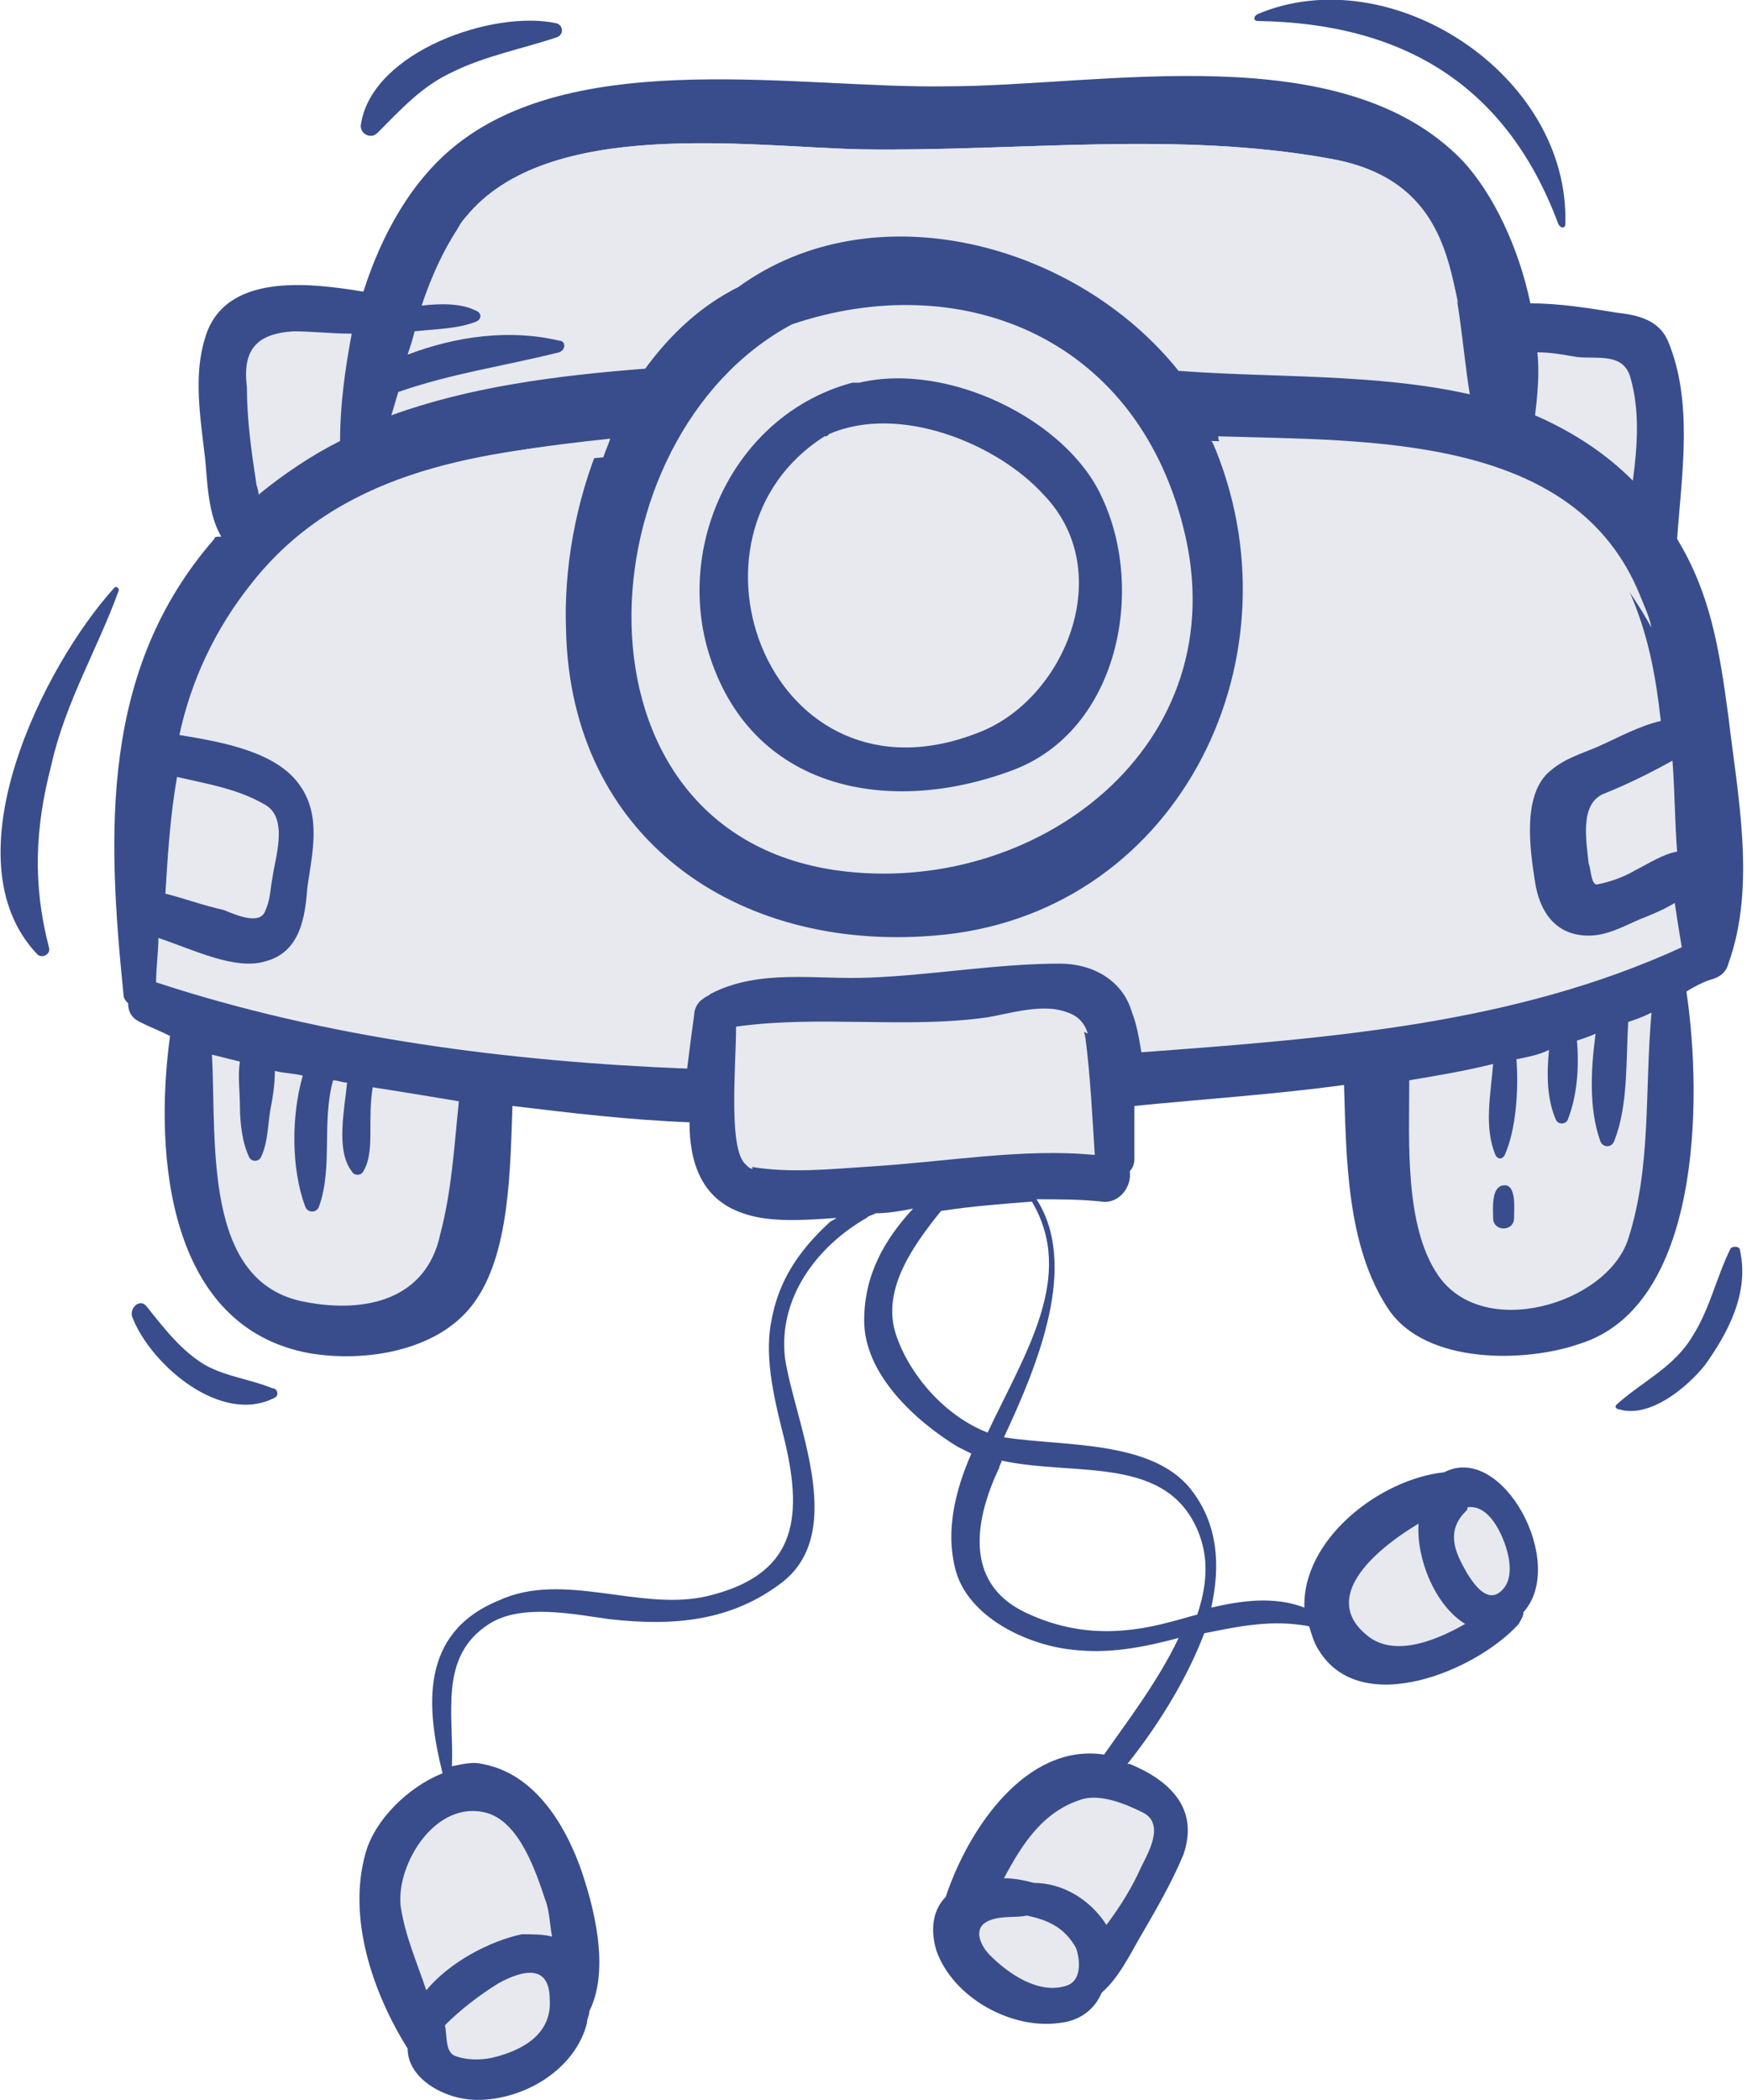 <svg width="129" height="155" viewBox="0 0 129 155" fill="none" xmlns="http://www.w3.org/2000/svg">
<g clip-path="url(#clip0_836_6258)">
<path d="M127.624 52.872C126.936 47.706 126.248 43.744 123.84 39.783C124.184 34.961 125.044 29.622 123.152 25.144C122.464 23.594 120.916 23.25 119.368 23.078C117.304 22.733 115.068 22.389 113.004 22.389C112.144 18.256 110.252 14.294 108.016 11.883C99.072 2.583 81.356 6.372 69.832 6.372C59.168 6.544 42.828 3.444 33.712 10.678C30.444 13.261 28.208 17.222 26.832 21.528C22.704 20.839 16.512 20.15 15.136 24.972C14.276 27.728 14.792 30.828 15.136 33.755C15.308 35.306 15.308 37.889 16.34 39.611C15.996 39.611 15.824 39.611 15.824 39.783C7.396 49.428 7.912 61.483 9.116 73.367C9.116 73.711 9.288 73.883 9.46 74.055C9.46 74.572 9.632 75.089 10.32 75.433C11.008 75.778 11.868 76.122 12.556 76.467C11.352 85.25 12.384 97.994 22.876 99.889C27.004 100.578 32.336 99.717 34.916 96.272C37.668 92.656 37.668 86.283 37.84 81.633C42.14 82.15 46.44 82.667 50.912 82.839C50.912 85.767 51.772 88.522 54.868 89.555C56.76 90.244 59.34 90.072 61.748 89.9C61.576 90.072 61.404 90.072 61.232 90.244C58.996 92.311 57.448 94.55 56.932 97.65C56.416 100.405 57.276 103.678 57.964 106.433C59.34 112.289 58.652 116.25 52.288 117.8C47.3 119.006 41.624 115.906 36.808 118.144C30.96 120.555 31.476 126.067 32.68 130.889C30.1 131.922 27.692 134.333 27.004 136.744C25.628 141.567 27.52 147.078 30.1 151.211C30.1 153.45 32.852 155 35.26 155C38.7 155 42.484 152.761 43.344 149.317C43.344 148.972 43.516 148.8 43.516 148.455C45.064 145.355 43.86 140.706 42.828 137.778C41.624 134.505 39.388 130.889 35.604 130.2C34.916 130.028 34.228 130.2 33.368 130.372C33.54 126.583 32.336 122.278 36.12 119.867C38.528 118.317 42.484 119.178 45.064 119.522C49.708 120.039 54.008 119.694 57.792 116.767C62.608 112.978 58.652 104.883 57.964 100.233C57.448 95.755 60.372 91.967 63.984 89.9C64.156 89.728 64.328 89.728 64.672 89.555C65.532 89.555 66.564 89.383 67.424 89.211C65.36 91.45 63.812 94.033 63.812 97.478C63.812 101.439 67.596 104.883 70.692 106.778C71.036 106.95 71.38 107.122 71.724 107.294C70.52 110.05 69.832 112.978 70.52 115.733C71.38 119.35 75.852 121.417 79.12 121.761C81.872 122.105 84.452 121.589 87.032 120.9C85.484 124.172 83.076 127.272 81.528 129.511C75.852 128.65 71.552 134.85 69.832 140.017C68.972 140.878 68.628 142.255 69.144 143.978C70.348 147.422 74.648 149.833 78.26 149.317C79.808 149.144 80.84 148.283 81.356 147.078C82.56 146.044 83.42 144.322 84.108 143.117C85.312 141.05 86.516 138.983 87.376 136.917C88.58 133.472 86.344 131.405 83.42 130.2H83.248C85.312 127.617 87.548 124.172 88.924 120.556C91.504 120.039 93.912 119.522 96.664 120.039C96.836 120.555 97.008 121.244 97.352 121.761C100.448 126.928 109.048 123.311 112.144 119.867C112.316 119.522 112.488 119.35 112.488 119.006C115.756 115.389 110.94 106.433 106.64 108.672C101.824 109.189 96.148 113.667 96.32 118.661C94.084 117.8 91.676 118.144 89.44 118.661C90.128 115.561 89.956 112.461 87.892 109.878C84.968 106.261 78.432 106.778 74.132 106.089C76.712 100.578 79.636 93.344 76.54 88.522C78.088 88.522 79.808 88.522 81.356 88.694C82.732 88.867 83.592 87.489 83.42 86.456C83.592 86.283 83.764 85.939 83.764 85.594C83.764 84.389 83.764 83.011 83.764 81.633C88.924 81.117 94.256 80.772 99.244 80.083C99.416 85.422 99.416 91.967 102.512 96.617C105.264 100.75 112.66 100.578 116.616 99.2C125.56 96.444 125.732 81.289 124.528 73.194C125.044 72.85 125.732 72.505 126.248 72.333C126.936 72.161 127.452 71.817 127.624 71.128C129.688 65.444 128.312 58.728 127.624 52.872ZM88.58 113.322C89.268 115.217 89.096 117.111 88.408 119.178C87.72 119.35 87.204 119.522 86.516 119.694C82.732 120.728 79.292 120.728 75.68 119.006C71.036 116.767 72.068 111.944 73.788 108.328C73.788 108.156 73.96 107.983 73.96 107.811C79.464 109.017 86.344 107.294 88.58 113.322ZM72.928 105.744C69.832 104.539 67.252 101.611 66.22 98.683C65.016 95.411 67.252 92.139 69.488 89.383C71.724 89.039 73.96 88.867 76.196 88.694C79.464 94.206 75.68 99.889 72.928 105.744Z" fill="#394D8C"/>
<path d="M36.292 151.9C35.432 152.072 34.4 152.072 33.54 151.728C32.852 151.383 33.024 150.178 32.852 149.489C34.056 148.283 35.432 147.25 36.808 146.389C38.7 145.356 40.592 145.011 40.592 147.594C40.764 150.178 38.528 151.383 36.292 151.9Z" fill="#E7E9EF"/>
<path d="M35.948 133.817C38.356 134.506 39.56 138.122 40.248 140.189C40.592 141.05 40.592 142.083 40.764 142.945C40.076 142.772 39.388 142.772 38.528 142.772C36.12 143.289 33.196 144.839 31.476 146.906C30.788 144.839 29.928 142.945 29.584 140.706C29.24 137.606 32.164 132.783 35.948 133.817Z" fill="#E7E9EF"/>
<path d="M78.776 146.561C76.712 147.25 74.476 145.7 73.1 144.322C72.412 143.633 71.724 142.256 73.1 141.739C73.96 141.395 74.992 141.567 75.852 141.395C77.4 141.739 78.604 142.256 79.464 143.806C79.808 144.839 79.808 146.217 78.776 146.561Z" fill="#E7E9EF"/>
<path d="M84.452 133.817C86 134.678 84.796 136.745 84.28 137.778C83.592 139.328 82.732 140.706 81.7 142.084C80.496 140.189 78.432 138.984 76.368 138.984C75.68 138.811 74.992 138.639 74.132 138.639C75.508 136.056 77.056 133.645 79.98 132.784C81.356 132.439 83.076 133.128 84.452 133.817Z" fill="#E7E9EF"/>
<path d="M110.94 113.495C111.456 114.7 111.972 116.767 110.596 117.628C109.392 118.317 108.188 115.906 107.844 115.217C107.156 113.839 107.156 112.634 108.188 111.6C108.36 111.428 108.36 111.428 108.36 111.256C109.564 111.084 110.424 112.289 110.94 113.495Z" fill="#E7E9EF"/>
<path d="M104.748 112.461C104.576 115.045 105.952 118.489 108.188 119.867C105.78 121.245 102.856 122.278 100.964 120.728C97.524 117.973 101.308 114.528 104.748 112.461Z" fill="#E7E9EF"/>
<path d="M120.228 91.45C118.68 96.272 109.392 99.028 106.124 94.034C103.716 90.417 104.06 84.217 104.06 80.084C104.06 79.911 104.06 79.911 104.06 79.739C106.124 79.395 108.188 79.05 110.252 78.534C110.08 80.772 109.564 83.183 110.424 85.25C110.596 85.595 110.94 85.595 111.112 85.25C111.972 83.356 112.144 80.256 111.972 78.189C112.832 78.017 113.692 77.845 114.38 77.5C114.208 79.222 114.208 81.117 114.896 82.667C115.068 83.011 115.584 83.011 115.756 82.667C116.444 80.945 116.616 78.878 116.444 76.811C116.96 76.639 117.476 76.467 117.82 76.295C117.476 78.878 117.304 81.806 118.164 84.217C118.336 84.734 119.024 84.734 119.196 84.217C120.228 81.633 120.056 78.361 120.228 75.433C120.744 75.261 121.26 75.089 121.948 74.745C121.432 80.6 121.948 86.111 120.228 91.45Z" fill="#E7E9EF"/>
<path d="M123.84 62.861C122.808 63.033 121.776 63.722 120.744 64.239C119.884 64.756 118.852 65.1 117.992 65.272C117.476 65.445 117.476 64.067 117.304 63.722C117.132 62 116.616 59.245 118.508 58.556C120.228 57.867 121.948 57.006 123.496 56.145C123.668 58.383 123.668 60.622 123.84 62.861Z" fill="#E7E9EF"/>
<path d="M116.444 26.35C117.992 26.523 119.884 26.006 120.4 27.9C121.088 30.311 120.916 32.895 120.572 35.478C118.508 33.411 116.1 31.861 113.348 30.656C113.52 29.278 113.692 27.556 113.52 26.006C114.552 26.006 115.412 26.178 116.444 26.35Z" fill="#E7E9EF"/>
<path d="M34.4 16.017C40.42 8.611 55.384 10.85 63.64 11.023C75.164 11.195 86.86 9.645 98.212 11.711C108.016 13.434 107.328 21.7 108.532 29.106C101.652 27.556 94.084 27.9 87.204 27.384H87.032C79.464 17.912 64.5 13.95 54.524 21.184C51.772 22.561 49.536 24.628 47.644 27.212C40.936 27.728 34.572 28.589 28.896 30.656C29.068 30.139 29.24 29.45 29.412 28.934C33.368 27.556 37.152 27.039 41.28 26.006C41.796 25.834 41.796 25.145 41.28 25.145C37.668 24.284 33.712 24.8 30.1 26.178C30.272 25.662 30.444 25.145 30.616 24.456C32.164 24.284 33.712 24.284 35.088 23.767C35.604 23.595 35.604 23.078 35.088 22.906C34.056 22.389 32.508 22.389 31.132 22.561C31.82 20.495 32.852 18.084 34.4 16.017Z" fill="#E7E9EF"/>
<path d="M21.672 24.456C23.048 24.456 24.424 24.628 25.972 24.628C25.456 27.384 25.112 29.967 25.112 32.55C23.048 33.584 20.984 34.962 19.092 36.512C19.092 36.167 18.92 35.823 18.92 35.651C18.576 33.412 18.232 31 18.232 28.589C17.888 25.834 18.92 24.628 21.672 24.456Z" fill="#E7E9EF"/>
<path d="M13.072 57.35C15.308 57.867 17.544 58.211 19.608 59.417C21.328 60.45 20.296 63.378 20.124 64.756C19.952 65.617 19.952 66.478 19.608 67.167C19.264 68.372 17.372 67.511 16.512 67.167C14.964 66.822 13.588 66.306 12.212 65.961C12.384 63.206 12.556 60.278 13.072 57.35Z" fill="#E7E9EF"/>
<path d="M32.508 91.106C31.476 95.928 27.004 96.961 22.532 96.1C14.964 94.722 15.996 84.389 15.652 77.845C16.34 78.017 17.028 78.189 17.716 78.361C17.544 79.395 17.716 80.6 17.716 81.634C17.716 82.839 17.888 84.389 18.404 85.422C18.576 85.767 19.092 85.767 19.264 85.422C19.78 84.389 19.78 83.011 19.952 81.978C20.124 81.117 20.296 80.084 20.296 79.05C20.984 79.222 21.672 79.222 22.36 79.395C21.5 82.323 21.5 86.284 22.532 89.039C22.704 89.556 23.392 89.556 23.564 89.039C24.596 86.111 23.736 82.839 24.596 79.739C24.94 79.739 25.284 79.911 25.628 79.911C25.456 81.806 24.768 84.906 25.972 86.456C26.144 86.8 26.66 86.8 26.832 86.456C27.348 85.595 27.348 84.389 27.348 83.528C27.348 82.495 27.348 81.289 27.52 80.256C29.756 80.6 31.82 80.945 33.884 81.289C33.54 84.561 33.368 87.834 32.508 91.106Z" fill="#E7E9EF"/>
<path d="M64.156 86.111C61.404 86.284 58.308 86.628 55.384 86.111C53.664 85.767 54.352 78.878 54.352 75.778C60.544 74.917 66.908 75.95 72.928 75.089C74.992 74.745 79.636 73.195 80.152 76.639C80.496 79.222 80.668 82.495 80.84 85.25C75.508 84.734 69.832 85.767 64.156 86.111Z" fill="#E7E9EF"/>
<path d="M83.592 74.745C82.904 72.334 80.668 71.128 78.26 71.128C73.616 71.128 68.8 71.989 64.156 72.161C60.372 72.334 56.072 71.472 52.46 73.367C52.288 73.539 52.116 73.539 51.944 73.711C51.6 73.884 51.256 74.4 51.256 74.917C51.084 76.123 50.912 77.5 50.74 78.878C37.668 78.361 24.08 76.639 11.524 72.506C11.524 71.472 11.696 70.267 11.696 69.234C14.276 70.095 17.372 71.645 19.608 70.956C22.188 70.267 22.532 67.684 22.704 65.445C23.048 63.034 23.736 60.278 22.188 58.039C20.468 55.456 16.34 54.767 13.244 54.25C14.104 50.289 15.824 46.5 18.576 43.056C24.94 34.961 34.744 33.411 44.376 32.55C42.484 37.028 41.624 42.023 41.796 46.5C42.14 61.828 54.352 70.267 68.972 69.061C86.688 67.684 96.148 49.084 89.784 33.239C89.612 32.895 89.612 32.722 89.44 32.55C100.62 32.895 115.756 32.378 120.572 44.261C121.776 47.189 122.292 50.117 122.636 53.217C121.088 53.561 119.54 54.422 117.992 55.111C116.788 55.628 115.584 55.972 114.552 56.834C112.316 58.556 113.004 62.861 113.348 65.1C113.692 67.339 114.896 69.061 117.304 69.061C118.68 69.061 119.884 68.373 121.088 67.856C121.948 67.511 122.808 67.167 123.668 66.65C123.84 67.856 124.012 68.889 124.184 69.922C111.8 75.606 98.212 76.639 84.28 77.672C84.108 76.639 83.936 75.606 83.592 74.745Z" fill="#E7E9EF"/>
<path d="M87.376 38.922C83.764 24.628 70.692 19.806 58.48 23.939C43 32.206 41.28 61.311 61.748 64.239C76.368 66.306 91.504 55.111 87.376 38.922ZM74.82 56.834C65.704 60.278 55.384 58.384 52.288 48.05C49.88 39.784 54.524 30.484 62.952 28.245C63.124 28.245 63.296 28.245 63.468 28.245C70.004 26.695 78.776 31 81.356 36.684C84.624 43.572 82.56 53.906 74.82 56.834Z" fill="#E7E9EF"/>
<path d="M60.888 32.206C61.06 32.206 61.06 32.206 61.232 32.034C66.392 29.795 73.616 32.722 77.056 36.511C82.56 42.195 78.604 51.667 72.24 54.078C56.932 60.106 49.192 39.611 60.888 32.206Z" fill="#E7E9EF"/>
<path d="M111.112 87.489C110.08 87.489 110.252 89.212 110.252 89.9C110.252 90.934 111.8 90.934 111.8 89.9C111.8 89.212 111.972 87.489 111.112 87.489Z" fill="#394D8C"/>
<path d="M8.772 43.573C8.772 43.4 8.6 43.228 8.428 43.4C3.268 49.084 -3.956 63.378 2.752 70.439C3.096 70.784 3.784 70.439 3.612 69.923C2.408 65.273 2.58 61.139 3.784 56.489C4.816 51.839 7.224 47.878 8.772 43.573Z" fill="#394D8C"/>
<path d="M115.068 16.534C115.24 16.878 115.584 16.878 115.584 16.534C115.928 5.511 102.684 -3.1 92.88 1.034C92.536 1.206 92.536 1.55 92.88 1.55C103.716 1.722 111.284 6.372 115.068 16.534Z" fill="#394D8C"/>
<path d="M125.904 100.75C127.624 98.339 129.172 95.411 128.484 92.311C128.484 91.967 127.968 91.967 127.796 92.139C126.764 94.206 126.248 96.617 125.044 98.511C123.668 100.922 121.26 101.956 119.368 103.678C119.196 103.85 119.368 104.022 119.54 104.022C121.776 104.711 124.528 102.472 125.904 100.75Z" fill="#394D8C"/>
<path d="M15.136 100.75C13.416 99.717 12.212 98.167 10.836 96.445C10.32 95.756 9.46 96.617 9.804 97.306C11.18 100.75 16.34 105.228 20.296 103.161C20.64 102.989 20.468 102.472 20.124 102.472C18.404 101.784 16.684 101.611 15.136 100.75Z" fill="#394D8C"/>
<path d="M26.66 9.128C26.488 9.817 27.348 10.334 27.864 9.817C29.584 8.095 31.132 6.373 33.368 5.339C35.776 4.134 38.528 3.617 41.108 2.756C41.624 2.584 41.624 1.895 41.108 1.723C36.464 0.689 27.52 3.789 26.66 9.128Z" fill="#394D8C"/>
<path d="M90.128 32.895C93.396 33.067 96.664 33.239 99.932 33.583C105.092 34.1 115.068 33.928 121.948 46.328C121.776 45.467 121.432 44.778 121.088 43.917C116.272 32.033 101.136 32.55 89.956 32.206C89.956 32.55 90.128 32.722 90.128 32.895Z" fill="#E7E9EF"/>
<path d="M19.092 43.056C17.372 45.122 16.168 47.361 15.308 49.6C18.232 45.467 21.844 42.022 26.144 39.439C33.712 35.133 40.592 34.1 44.548 33.756C44.72 33.239 44.892 32.895 45.064 32.378C35.26 33.411 25.456 34.961 19.092 43.056Z" fill="#E7E9EF"/>
<path d="M80.324 76.294C79.464 73.367 75.164 74.917 73.1 75.261C66.908 76.122 60.544 75.089 54.524 75.95C54.524 78.878 53.836 85.939 55.556 86.283C55.384 83.872 55.556 81.461 55.212 79.222C54.868 76.294 62.78 77.156 64.328 76.983C67.768 76.811 71.036 76.639 74.476 76.122C76.196 75.778 78.604 75.433 80.324 76.294Z" fill="#E7E9EF"/>
<path d="M98.212 11.711C86.86 9.645 75.164 11.195 63.64 11.023C55.384 10.85 40.42 8.611 34.4 16.017C34.056 16.361 33.884 16.706 33.712 17.05C41.796 9.128 55.9 12.056 66.392 12.228C72.412 12.228 78.604 12.228 84.624 12.228C90.988 12.228 98.384 12.228 103.716 16.361C105.608 17.912 106.64 20.15 107.672 22.389C106.64 17.395 105.092 12.917 98.212 11.711Z" fill="#E7E9EF"/>
</g>
<defs>
<clipPath id="clip0_836_6258">
<rect width="129" height="155" fill="white"/>
</clipPath>
</defs>
</svg>
